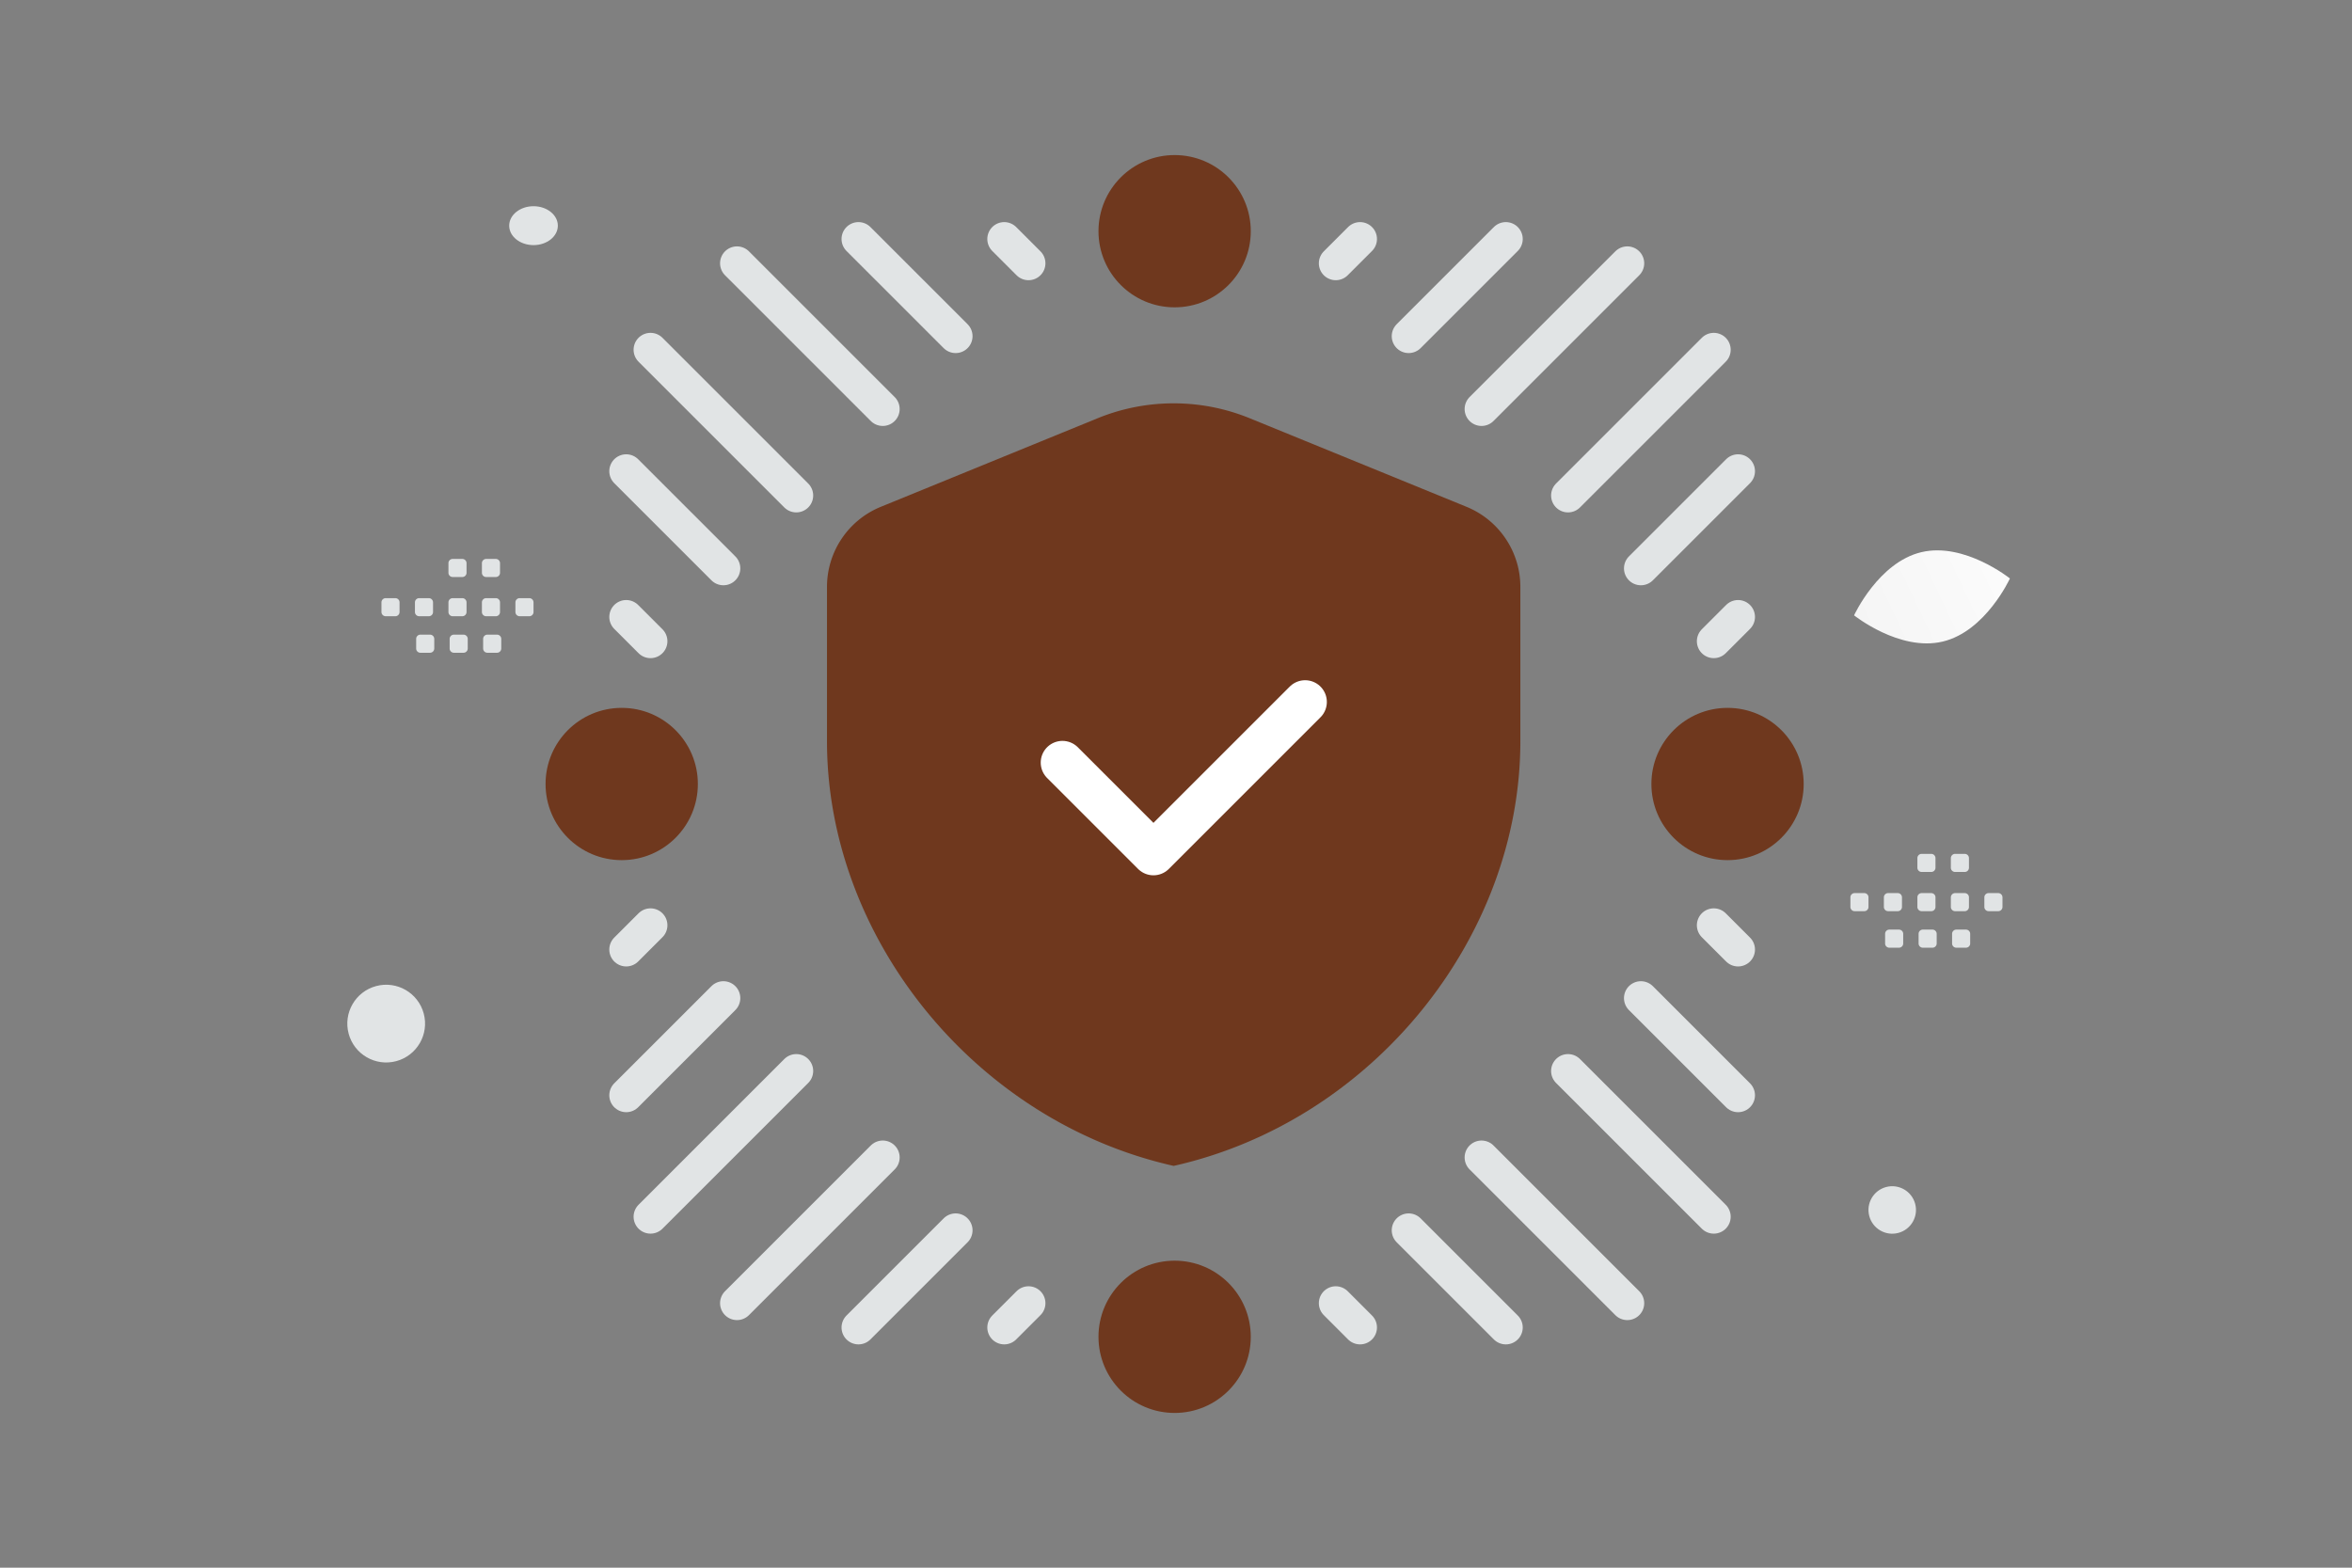 <svg width="900" height="600" viewBox="0 0 900 600" fill="none" xmlns="http://www.w3.org/2000/svg"><rect x="0" y="0" width="900" height="600" fill="#808080" stroke="none"/><path fill="transparent" d="M0 0h900v600H0z"/><path fill-rule="evenodd" clip-rule="evenodd" d="M581.771 283.669c0 75.183-56.597 145.482-132.661 162.552-76.065-17.07-132.662-87.369-132.662-162.552v-59.057a33.1 33.1 0 0 1 20.613-30.647l82.913-33.874a77.003 77.003 0 0 1 58.271 0l82.914 33.874c12.47 5.1 20.612 17.203 20.612 30.647v59.057z" fill="#6f381e"/><path d="m499.41 268.654-58.039 58.039-34.823-34.823" stroke="#fff" stroke-width="16.625" stroke-linecap="round" stroke-linejoin="round"/><circle cx="449.475" cy="88.487" r="29.139" fill="#6f381e"/><circle cx="661.049" cy="300.062" r="29.139" transform="rotate(90 661.049 300.062)" fill="#6f381e"/><circle cx="449.475" cy="511.637" r="29.139" fill="#6f381e"/><circle cx="237.899" cy="300.062" r="29.139" transform="rotate(90 237.899 300.062)" fill="#6f381e"/><path d="m282.007 100.771 55.779 55.779m-88.869-22.689 55.78 55.779m60.978-60.979-37.186-37.186m-51.682 126.054-37.186-37.186m153.944-79.572-9.296-9.296M248.917 245.419l-9.296-9.297m42.386 262.646 55.779-55.78m-88.869 22.69 55.78-55.779m60.978 60.979-37.186 37.186m-51.682-126.055-37.186 37.186m153.944 79.573-9.296 9.296M248.917 354.12l-9.296 9.296m383.071-262.645-55.779 55.779m88.869-22.689-55.779 55.779m-60.98-60.979 37.186-37.186m51.683 126.055 37.186-37.187m-153.944-79.572 9.297-9.296m135.351 153.944 9.296-9.296m-42.386 262.645-55.779-55.78m88.869 22.69-55.779-55.779m-60.98 60.979 37.186 37.186m51.683-126.055 37.186 37.186m-153.944 79.573 9.297 9.296M655.782 354.12l9.296 9.296" stroke="#E1E4E5" stroke-width="12.945" stroke-linecap="round" stroke-linejoin="round"/><path fill-rule="evenodd" clip-rule="evenodd" d="M147.581 228.929h3.695c.894 0 1.613.727 1.613 1.613v3.695c0 .894-.727 1.613-1.613 1.613h-3.695a1.62 1.62 0 0 1-1.613-1.613v-3.695a1.609 1.609 0 0 1 1.613-1.613zm12.812 0h3.695a1.62 1.62 0 0 1 1.613 1.613v3.695c0 .894-.727 1.613-1.613 1.613h-3.695a1.62 1.62 0 0 1-1.613-1.613v-3.695a1.62 1.62 0 0 1 1.613-1.613zm12.821 0h3.695a1.62 1.62 0 0 1 1.613 1.613v3.695c0 .894-.727 1.613-1.613 1.613h-3.695a1.62 1.62 0 0 1-1.613-1.613v-3.695a1.609 1.609 0 0 1 1.613-1.613zm12.812 0h3.695a1.62 1.62 0 0 1 1.613 1.613v3.695c0 .894-.727 1.613-1.613 1.613h-3.695a1.62 1.62 0 0 1-1.621-1.613v-3.695a1.631 1.631 0 0 1 1.621-1.613zm12.813 0h3.696c.893 0 1.62.727 1.62 1.613v3.695c0 .894-.727 1.613-1.62 1.613h-3.696a1.62 1.62 0 0 1-1.613-1.613v-3.695a1.62 1.62 0 0 1 1.613-1.613zM160.862 242.9h3.695a1.62 1.62 0 0 1 1.613 1.613v3.703a1.62 1.62 0 0 1-1.613 1.613h-3.695a1.614 1.614 0 0 1-1.613-1.613v-3.695a1.61 1.61 0 0 1 1.613-1.621zm12.813 0h3.695a1.62 1.62 0 0 1 1.613 1.613v3.703a1.62 1.62 0 0 1-1.613 1.613h-3.695a1.62 1.62 0 0 1-1.613-1.613v-3.695a1.61 1.61 0 0 1 1.613-1.621zm12.814 0h3.695a1.62 1.62 0 0 1 1.621 1.613v3.703a1.62 1.62 0 0 1-1.621 1.613h-3.695a1.62 1.62 0 0 1-1.613-1.613v-3.695a1.62 1.62 0 0 1 1.613-1.621zm-13.275-28.98h3.695a1.62 1.62 0 0 1 1.613 1.613v3.695c0 .894-.727 1.613-1.613 1.613h-3.695a1.62 1.62 0 0 1-1.613-1.613v-3.695a1.609 1.609 0 0 1 1.613-1.613zm12.812 0h3.695a1.62 1.62 0 0 1 1.613 1.613v3.695c0 .894-.727 1.613-1.613 1.613h-3.695a1.62 1.62 0 0 1-1.621-1.613v-3.695a1.631 1.631 0 0 1 1.621-1.613zm523.65 127.894h3.696c.893 0 1.613.727 1.613 1.613v3.695c0 .894-.727 1.613-1.613 1.613h-3.696a1.62 1.62 0 0 1-1.613-1.613v-3.695a1.61 1.61 0 0 1 1.613-1.613zm12.812 0h3.695a1.62 1.62 0 0 1 1.613 1.613v3.695c0 .894-.727 1.613-1.613 1.613h-3.695a1.62 1.62 0 0 1-1.613-1.613v-3.695a1.62 1.62 0 0 1 1.613-1.613zm12.821 0h3.695a1.62 1.62 0 0 1 1.613 1.613v3.695c0 .894-.727 1.613-1.613 1.613h-3.695a1.62 1.62 0 0 1-1.613-1.613v-3.695a1.609 1.609 0 0 1 1.613-1.613zm12.812 0h3.696a1.62 1.62 0 0 1 1.613 1.613v3.695c0 .894-.727 1.613-1.613 1.613h-3.696a1.62 1.62 0 0 1-1.62-1.613v-3.695a1.63 1.63 0 0 1 1.62-1.613zm12.814 0h3.695a1.62 1.62 0 0 1 1.621 1.613v3.695c0 .894-.727 1.613-1.621 1.613h-3.695a1.62 1.62 0 0 1-1.613-1.613v-3.695a1.62 1.62 0 0 1 1.613-1.613zm-37.977 13.971h3.695a1.62 1.62 0 0 1 1.613 1.613v3.703a1.62 1.62 0 0 1-1.613 1.613h-3.695a1.614 1.614 0 0 1-1.613-1.613v-3.695a1.61 1.61 0 0 1 1.613-1.621zm12.812 0h3.696a1.62 1.62 0 0 1 1.613 1.613v3.703a1.62 1.62 0 0 1-1.613 1.613h-3.696a1.62 1.62 0 0 1-1.613-1.613v-3.695a1.612 1.612 0 0 1 1.613-1.621zm12.814 0h3.695a1.62 1.62 0 0 1 1.621 1.613v3.703a1.62 1.62 0 0 1-1.621 1.613h-3.695a1.62 1.62 0 0 1-1.613-1.613v-3.695a1.62 1.62 0 0 1 1.613-1.621zm-13.275-28.981h3.695a1.62 1.62 0 0 1 1.613 1.613v3.696c0 .893-.727 1.613-1.613 1.613h-3.695a1.62 1.62 0 0 1-1.613-1.613v-3.696a1.609 1.609 0 0 1 1.613-1.613zm12.812 0h3.696a1.62 1.62 0 0 1 1.613 1.613v3.696c0 .893-.727 1.613-1.613 1.613h-3.696a1.62 1.62 0 0 1-1.62-1.613v-3.696a1.63 1.63 0 0 1 1.62-1.613z" fill="#E1E4E5"/><path d="M735.227 211.329c16.464-3.9 33.878 10.063 33.878 10.063s-9.293 20.279-25.762 24.167c-16.464 3.9-33.872-10.051-33.872-10.051s9.292-20.278 25.756-24.179z" fill="url(#a)"/><ellipse rx="9.307" ry="7.445" transform="matrix(1 0 0 -1 204.152 86.369)" fill="#E1E4E5"/><circle r="14.874" transform="scale(-1 1) rotate(-75 181.391 292.176)" fill="#E1E4E5"/><circle r="9.087" transform="scale(-1 1) rotate(-75 -60.279 703.356)" fill="#E1E4E5"/><defs><linearGradient id="a" x1="797.226" y1="201.632" x2="653.101" y2="269.721" gradientUnits="userSpaceOnUse"><stop stop-color="#fff"/><stop offset="1" stop-color="#EEE"/></linearGradient></defs></svg>